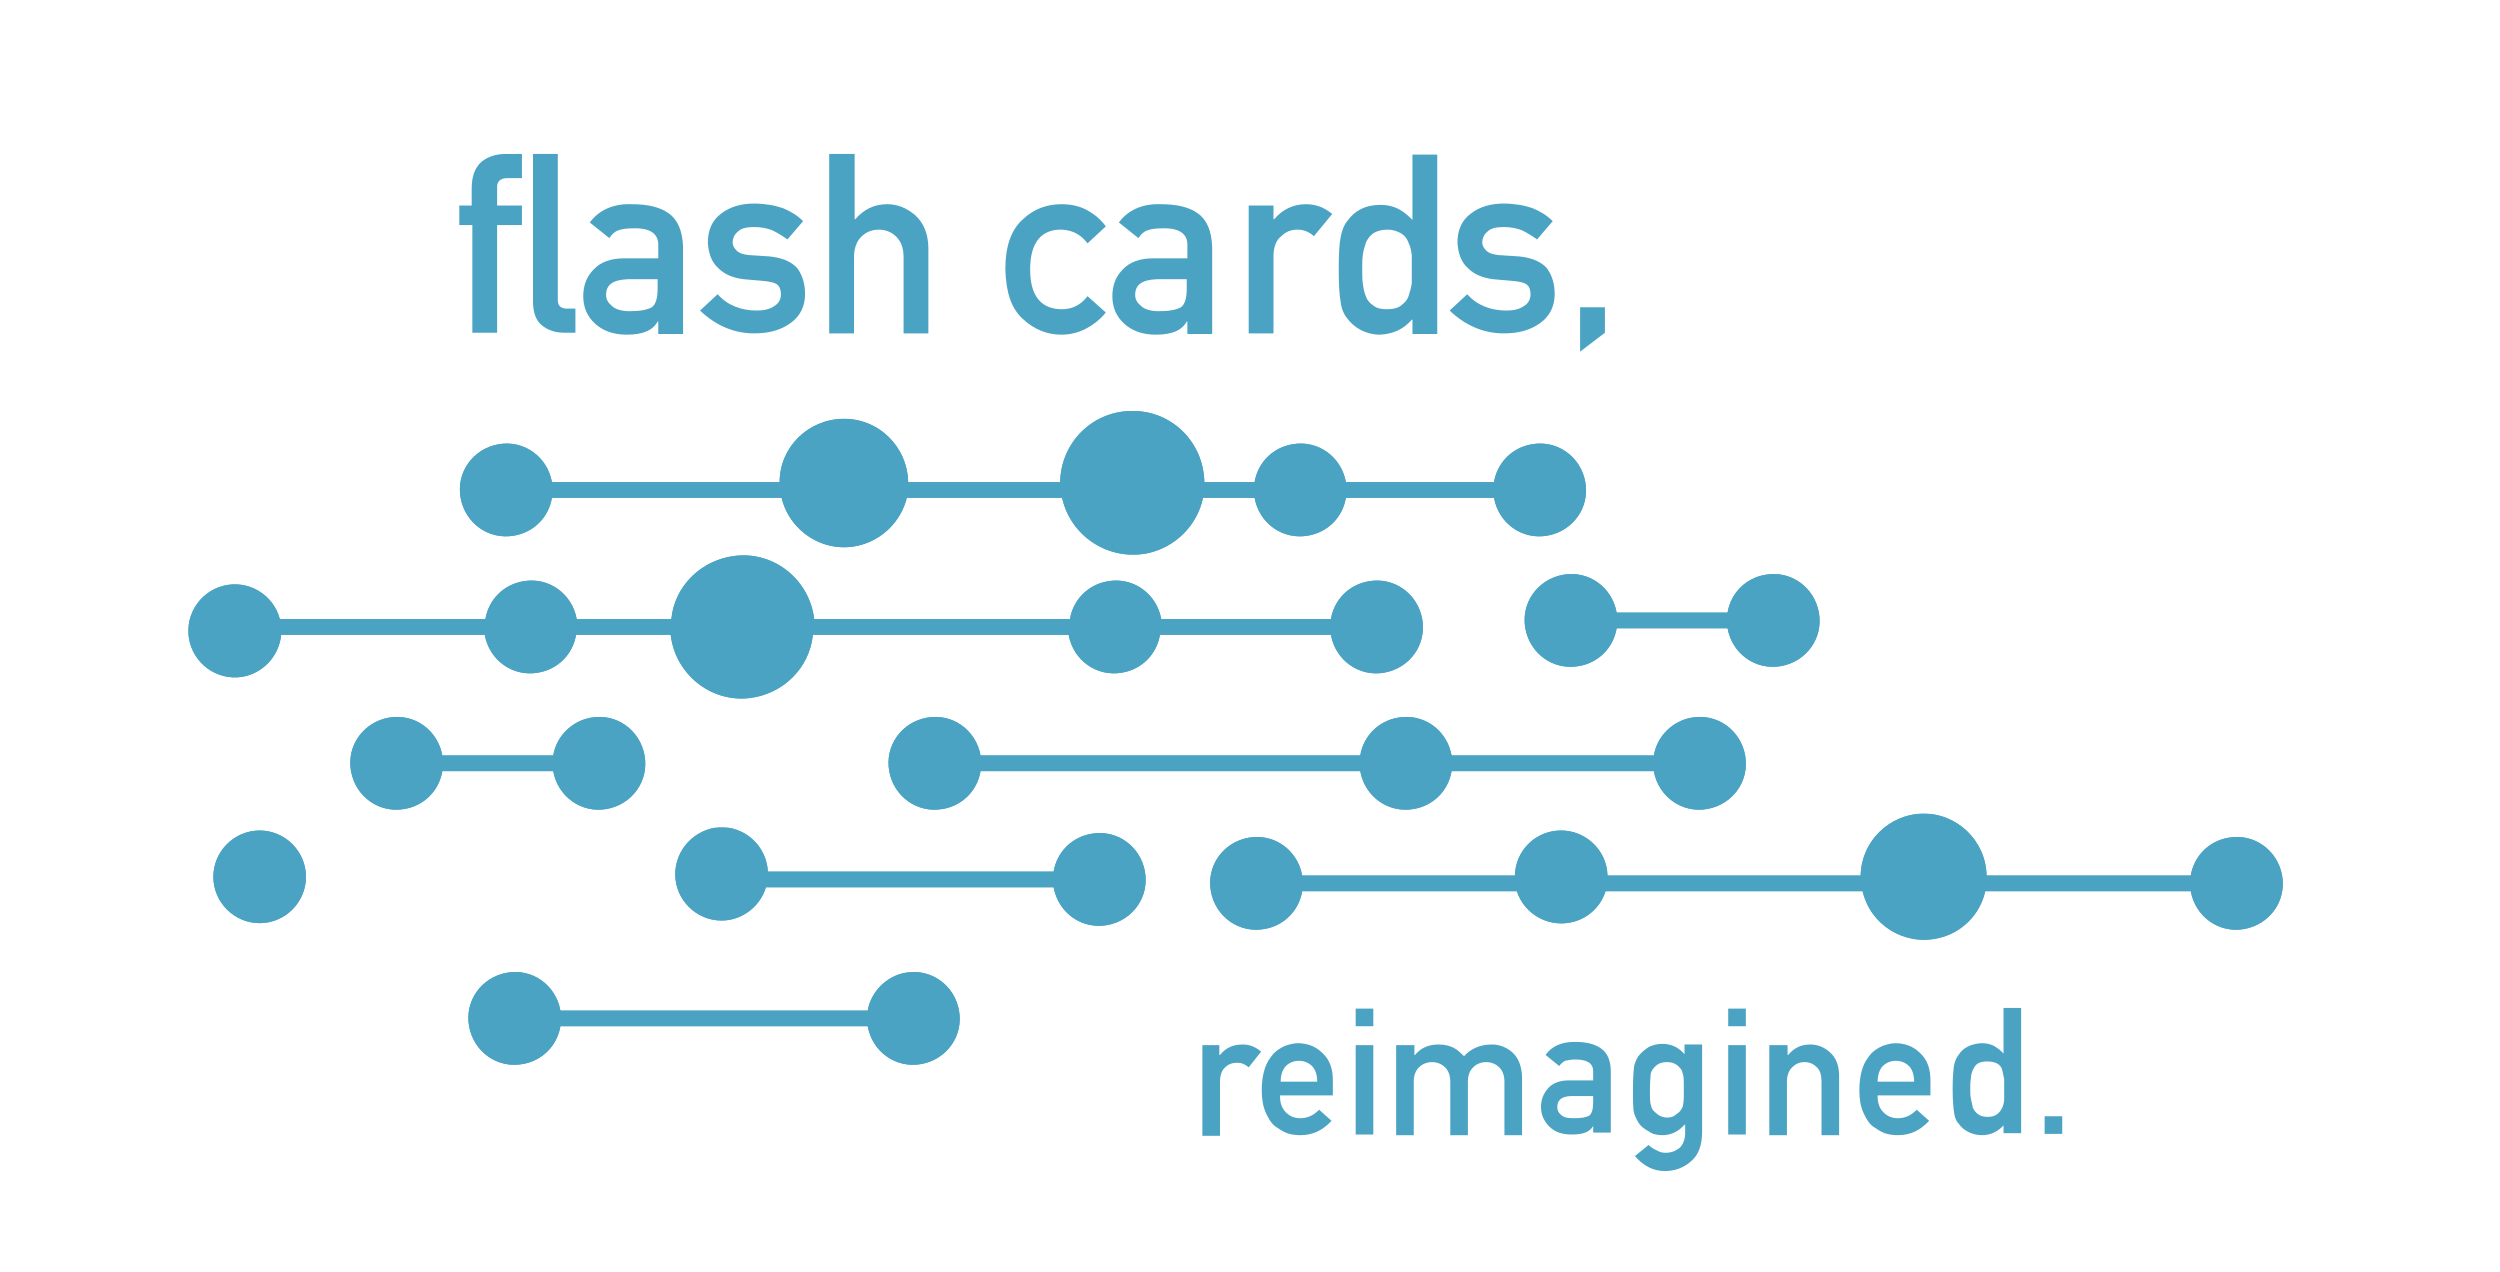 <?xml version="1.0" encoding="utf-8"?>
<!-- Generator: Adobe Illustrator 27.5.0, SVG Export Plug-In . SVG Version: 6.00 Build 0)  -->
<svg version="1.1" id="Layer_2_00000069365828698720195380000007255320081226354570_"
	 xmlns="http://www.w3.org/2000/svg" xmlns:xlink="http://www.w3.org/1999/xlink" x="0px" y="0px" viewBox="0 0 383.2 195"
	 style="enable-background:new 0 0 383.2 195;" xml:space="preserve">
<style type="text/css">
	.st0{fill:#4BA3C3;}
	.st1{clip-path:url(#SVGID_00000128480596184034102290000018008612662859066803_);}
	.st2{clip-path:url(#SVGID_00000163065605883516940360000008054292873007416242_);}
	.st3{clip-path:url(#SVGID_00000114075674159082672960000013058286362782778550_);}
	.st4{clip-path:url(#SVGID_00000021079202896603395760000002244518418152688299_);}
	.st5{clip-path:url(#SVGID_00000089541620397615937120000005605434440450658487_);}
	.st6{clip-path:url(#SVGID_00000139293556376695809350000010533291602956412820_);}
	.st7{clip-path:url(#SVGID_00000090981106349882399840000014925028754764006033_);}
	.st8{clip-path:url(#SVGID_00000106832644890590958890000003700441143189515649_);}
	.st9{enable-background:new    ;}
	.st10{clip-path:url(#SVGID_00000121281844930209924910000004190548620468943775_);}
</style>
<g id="Layer_1-2">
	<g id="Group_30">
		<path class="st0" d="M103.5,134c0,3.9,3.2,7.1,7.1,7.1c3.1,0,5.9-2.1,6.8-5.1h44.1c0.7,3.9,4.3,6.5,8.2,5.8
			c3.9-0.7,6.5-4.3,5.8-8.2s-4.3-6.5-8.2-5.8c-3,0.5-5.3,2.8-5.8,5.8h-43.8c-0.2-3.9-3.5-7-7.5-6.8
			C106.5,127.1,103.5,130.2,103.5,134"/>
		<g>
			<defs>
				<path id="SVGID_1_" d="M103.5,134c0,3.9,3.2,7.1,7.1,7.1c3.1,0,5.9-2.1,6.8-5.1h44.1c0.7,3.9,4.3,6.5,8.2,5.8
					c3.9-0.7,6.5-4.3,5.8-8.2s-4.3-6.5-8.2-5.8c-3,0.5-5.3,2.8-5.8,5.8h-43.8c-0.2-3.9-3.5-7-7.5-6.8
					C106.5,127.1,103.5,130.2,103.5,134"/>
			</defs>
			<clipPath id="SVGID_00000125589880345450028810000018081704537175687323_">
				<use xlink:href="#SVGID_1_"  style="overflow:visible;"/>
			</clipPath>
			<g style="clip-path:url(#SVGID_00000125589880345450028810000018081704537175687323_);">
				<g id="Group_29">
					<rect id="Rectangle_17" x="103.5" y="126.9" class="st0" width="72.2" height="15.1"/>
				</g>
			</g>
		</g>
	</g>
	<g id="Group_32">
		<path class="st0" d="M102.9,94.9H88.4c-0.7-3.9-4.3-6.5-8.2-5.8c-3,0.5-5.3,2.8-5.8,5.8H42.9c-1-3.8-4.9-6.1-8.7-5.1
			c-3.8,1-6.1,4.9-5.1,8.7c1,3.8,4.9,6.1,8.7,5.1c2.9-0.8,5-3.3,5.3-6.3h31.2c0.7,3.9,4.3,6.5,8.2,5.8c3-0.5,5.3-2.8,5.8-5.8h14.5
			c0.7,6,6.1,10.4,12.1,9.7c5.1-0.6,9.2-4.6,9.7-9.7h39.2c0.7,3.9,4.3,6.5,8.2,5.8c3-0.5,5.3-2.8,5.8-5.8h26.2
			c0.7,3.9,4.3,6.5,8.2,5.8c3.9-0.7,6.5-4.3,5.8-8.2c-0.7-3.9-4.3-6.5-8.2-5.8c-3,0.5-5.3,2.8-5.8,5.8H178c-0.7-3.9-4.3-6.5-8.2-5.8
			c-3,0.5-5.3,2.8-5.8,5.8h-39.2c-0.7-6-6.1-10.4-12.1-9.7C107.5,85.8,103.4,89.8,102.9,94.9"/>
		<g>
			<defs>
				<path id="SVGID_00000082337376648842635460000016112186364395228348_" d="M102.9,94.9H88.4c-0.7-3.9-4.3-6.5-8.2-5.8
					c-3,0.5-5.3,2.8-5.8,5.8H42.9c-1-3.8-4.9-6.1-8.7-5.1c-3.8,1-6.1,4.9-5.1,8.7c1,3.8,4.9,6.1,8.7,5.1c2.9-0.8,5-3.3,5.3-6.3h31.2
					c0.7,3.9,4.3,6.5,8.2,5.8c3-0.5,5.3-2.8,5.8-5.8h14.5c0.7,6,6.1,10.4,12.1,9.7c5.1-0.6,9.2-4.6,9.7-9.7h39.2
					c0.7,3.9,4.3,6.5,8.2,5.8c3-0.5,5.3-2.8,5.8-5.8h26.2c0.7,3.9,4.3,6.5,8.2,5.8c3.9-0.7,6.5-4.3,5.8-8.2
					c-0.7-3.9-4.3-6.5-8.2-5.8c-3,0.5-5.3,2.8-5.8,5.8H178c-0.7-3.9-4.3-6.5-8.2-5.8c-3,0.5-5.3,2.8-5.8,5.8h-39.2
					c-0.7-6-6.1-10.4-12.1-9.7C107.5,85.8,103.4,89.8,102.9,94.9"/>
			</defs>
			<clipPath id="SVGID_00000167377778857398469870000012192541353877646759_">
				<use xlink:href="#SVGID_00000082337376648842635460000016112186364395228348_"  style="overflow:visible;"/>
			</clipPath>
			<g style="clip-path:url(#SVGID_00000167377778857398469870000012192541353877646759_);">
				<g id="Group_31">
					<rect id="Rectangle_18" x="28.9" y="85.1" class="st0" width="189.4" height="22"/>
				</g>
			</g>
		</g>
	</g>
	<g id="Group_34">
		<path class="st0" d="M285.2,134.2h-38.8c-0.1-3.9-3.4-7-7.3-6.9c-3.8,0.1-6.8,3.1-6.9,6.9h-32.6c-0.7-3.9-4.3-6.5-8.2-5.8
			c-3.9,0.7-6.5,4.3-5.8,8.2s4.3,6.5,8.2,5.8c3-0.5,5.3-2.8,5.8-5.8h32.9c1.2,3.7,5.2,5.8,9,4.6c2.2-0.7,3.9-2.4,4.6-4.6h39.4
			c1.2,5.2,6.4,8.4,11.6,7.2c3.6-0.8,6.4-3.6,7.2-7.2h31.5c0.7,3.9,4.3,6.5,8.2,5.8c3.9-0.7,6.5-4.3,5.8-8.2
			c-0.7-3.9-4.3-6.5-8.2-5.8c-3,0.5-5.3,2.8-5.8,5.8h-31.3c-0.1-5.3-4.5-9.6-9.9-9.5C289.5,124.9,285.3,129,285.2,134.2"/>
		<g>
			<defs>
				<path id="SVGID_00000009548289807139487840000001193928308698642587_" d="M285.2,134.2h-38.8c-0.1-3.9-3.4-7-7.3-6.9
					c-3.8,0.1-6.8,3.1-6.9,6.9h-32.6c-0.7-3.9-4.3-6.5-8.2-5.8c-3.9,0.7-6.5,4.3-5.8,8.2s4.3,6.5,8.2,5.8c3-0.5,5.3-2.8,5.8-5.8
					h32.9c1.2,3.7,5.2,5.8,9,4.6c2.2-0.7,3.9-2.4,4.6-4.6h39.4c1.2,5.2,6.4,8.4,11.6,7.2c3.6-0.8,6.4-3.6,7.2-7.2h31.5
					c0.7,3.9,4.3,6.5,8.2,5.8c3.9-0.7,6.5-4.3,5.8-8.2c-0.7-3.9-4.3-6.5-8.2-5.8c-3,0.5-5.3,2.8-5.8,5.8h-31.3
					c-0.1-5.3-4.5-9.6-9.9-9.5C289.5,124.9,285.3,129,285.2,134.2"/>
			</defs>
			<clipPath id="SVGID_00000166657759560935034620000003707586962728647066_">
				<use xlink:href="#SVGID_00000009548289807139487840000001193928308698642587_"  style="overflow:visible;"/>
			</clipPath>
			<g style="clip-path:url(#SVGID_00000166657759560935034620000003707586962728647066_);">
				<g id="Group_33">
					<rect id="Rectangle_19" x="185.4" y="124.8" class="st0" width="164.5" height="19.3"/>
				</g>
			</g>
		</g>
	</g>
	<g id="Group_36">
		<path class="st0" d="M133,154.9H85.9c-0.7-3.9-4.3-6.5-8.2-5.8s-6.5,4.3-5.8,8.2c0.7,3.9,4.3,6.5,8.2,5.8c3-0.5,5.3-2.8,5.8-5.8
			H133c0.7,3.9,4.3,6.5,8.2,5.8c3.9-0.7,6.5-4.3,5.8-8.2c-0.7-3.9-4.3-6.5-8.2-5.8C135.9,149.6,133.5,152,133,154.9"/>
		<g>
			<defs>
				<path id="SVGID_00000144322983374384209530000009508773925357126531_" d="M133,154.9H85.9c-0.7-3.9-4.3-6.5-8.2-5.8
					s-6.5,4.3-5.8,8.2c0.7,3.9,4.3,6.5,8.2,5.8c3-0.5,5.3-2.8,5.8-5.8H133c0.7,3.9,4.3,6.5,8.2,5.8c3.9-0.7,6.5-4.3,5.8-8.2
					c-0.7-3.9-4.3-6.5-8.2-5.8C135.9,149.6,133.5,152,133,154.9"/>
			</defs>
			<clipPath id="SVGID_00000025439481725058612300000016965738239675044780_">
				<use xlink:href="#SVGID_00000144322983374384209530000009508773925357126531_"  style="overflow:visible;"/>
			</clipPath>
			<g style="clip-path:url(#SVGID_00000025439481725058612300000016965738239675044780_);">
				<g id="Group_35">
					<rect id="Rectangle_20" x="71.8" y="149" class="st0" width="75.4" height="14.3"/>
				</g>
			</g>
		</g>
	</g>
	<g id="Group_38">
		<path class="st0" d="M84.8,115.8h-17c-0.7-3.9-4.3-6.5-8.2-5.8s-6.5,4.3-5.8,8.2c0.7,3.9,4.3,6.5,8.2,5.8c3-0.5,5.3-2.8,5.8-5.8
			h17c0.7,3.9,4.3,6.5,8.2,5.8c3.9-0.7,6.5-4.3,5.8-8.2c-0.7-3.9-4.3-6.5-8.2-5.8C87.7,110.5,85.3,112.8,84.8,115.8"/>
		<g>
			<defs>
				<path id="SVGID_00000114796201201607374770000001595573950439411626_" d="M84.8,115.8h-17c-0.7-3.9-4.3-6.5-8.2-5.8
					s-6.5,4.3-5.8,8.2c0.7,3.9,4.3,6.5,8.2,5.8c3-0.5,5.3-2.8,5.8-5.8h17c0.7,3.9,4.3,6.5,8.2,5.8c3.9-0.7,6.5-4.3,5.8-8.2
					c-0.7-3.9-4.3-6.5-8.2-5.8C87.7,110.5,85.3,112.8,84.8,115.8"/>
			</defs>
			<clipPath id="SVGID_00000152980699773357171470000012955712831924380814_">
				<use xlink:href="#SVGID_00000114796201201607374770000001595573950439411626_"  style="overflow:visible;"/>
			</clipPath>
			<g style="clip-path:url(#SVGID_00000152980699773357171470000012955712831924380814_);">
				<g id="Group_37">
					<rect id="Rectangle_21" x="53.7" y="109.9" class="st0" width="45.3" height="14.3"/>
				</g>
			</g>
		</g>
	</g>
	<g id="Group_40">
		<path class="st0" d="M253.5,115.8h-31c-0.7-3.9-4.3-6.5-8.2-5.8c-3,0.5-5.3,2.8-5.8,5.8h-58.2c-0.7-3.9-4.3-6.5-8.2-5.8
			s-6.5,4.3-5.8,8.2c0.7,3.9,4.3,6.5,8.2,5.8c3-0.5,5.3-2.8,5.8-5.8h58.2c0.7,3.9,4.3,6.5,8.2,5.8c3-0.5,5.3-2.8,5.8-5.8h31
			c0.7,3.9,4.3,6.5,8.2,5.8c3.9-0.7,6.5-4.3,5.8-8.2c-0.7-3.9-4.3-6.5-8.2-5.8C256.4,110.5,254,112.8,253.5,115.8"/>
		<g>
			<defs>
				<path id="SVGID_00000059292752574571957930000001159484980330238398_" d="M253.5,115.8h-31c-0.7-3.9-4.3-6.5-8.2-5.8
					c-3,0.5-5.3,2.8-5.8,5.8h-58.2c-0.7-3.9-4.3-6.5-8.2-5.8s-6.5,4.3-5.8,8.2c0.7,3.9,4.3,6.5,8.2,5.8c3-0.5,5.3-2.8,5.8-5.8h58.2
					c0.7,3.9,4.3,6.5,8.2,5.8c3-0.5,5.3-2.8,5.8-5.8h31c0.7,3.9,4.3,6.5,8.2,5.8c3.9-0.7,6.5-4.3,5.8-8.2c-0.7-3.9-4.3-6.5-8.2-5.8
					C256.4,110.5,254,112.8,253.5,115.8"/>
			</defs>
			<clipPath id="SVGID_00000104691524217465299210000011538883244411709319_">
				<use xlink:href="#SVGID_00000059292752574571957930000001159484980330238398_"  style="overflow:visible;"/>
			</clipPath>
			<g style="clip-path:url(#SVGID_00000104691524217465299210000011538883244411709319_);">
				<g id="Group_39">
					<rect id="Rectangle_22" x="136.1" y="109.9" class="st0" width="131.6" height="14.3"/>
				</g>
			</g>
		</g>
	</g>
	<g id="Group_42">
		<path class="st0" d="M162.5,73.9h-23.3c-0.1-5.4-4.5-9.8-10-9.7c-5.4,0.1-9.7,4.4-9.7,9.7H84.6c-0.7-3.9-4.3-6.5-8.2-5.8
			c-3.9,0.7-6.5,4.3-5.8,8.2c0.7,3.9,4.3,6.5,8.2,5.8c3-0.5,5.3-2.8,5.8-5.8h35.2c1.3,5.3,6.6,8.6,11.9,7.3c3.6-0.9,6.4-3.7,7.3-7.3
			h23.8c1.3,5.9,7.1,9.7,13.1,8.5c4.2-0.9,7.6-4.2,8.5-8.5h7.9c0.7,3.9,4.3,6.5,8.2,5.8c3-0.5,5.3-2.8,5.8-5.8H229
			c0.7,3.9,4.3,6.5,8.2,5.8s6.5-4.3,5.8-8.2c-0.7-3.9-4.3-6.5-8.2-5.8c-3,0.5-5.3,2.8-5.8,5.8h-22.7c-0.7-3.9-4.3-6.5-8.2-5.8
			c-3,0.5-5.3,2.8-5.8,5.8h-7.7c-0.1-6.1-5-11-11.1-10.9C167.4,63,162.6,67.9,162.5,73.9"/>
		<g>
			<defs>
				<path id="SVGID_00000183215308927005653180000009481828330874846860_" d="M162.5,73.9h-23.3c-0.1-5.4-4.5-9.8-10-9.7
					c-5.4,0.1-9.7,4.4-9.7,9.7H84.6c-0.7-3.9-4.3-6.5-8.2-5.8c-3.9,0.7-6.5,4.3-5.8,8.2c0.7,3.9,4.3,6.5,8.2,5.8
					c3-0.5,5.3-2.8,5.8-5.8h35.2c1.3,5.3,6.6,8.6,11.9,7.3c3.6-0.9,6.4-3.7,7.3-7.3h23.8c1.3,5.9,7.1,9.7,13.1,8.5
					c4.2-0.9,7.6-4.2,8.5-8.5h7.9c0.7,3.9,4.3,6.5,8.2,5.8c3-0.5,5.3-2.8,5.8-5.8H229c0.7,3.9,4.3,6.5,8.2,5.8s6.5-4.3,5.8-8.2
					c-0.7-3.9-4.3-6.5-8.2-5.8c-3,0.5-5.3,2.8-5.8,5.8h-22.7c-0.7-3.9-4.3-6.5-8.2-5.8c-3,0.5-5.3,2.8-5.8,5.8h-7.7
					c-0.1-6.1-5-11-11.1-10.9C167.4,63,162.6,67.9,162.5,73.9"/>
			</defs>
			<clipPath id="SVGID_00000089564997650404951500000017780155946391708057_">
				<use xlink:href="#SVGID_00000183215308927005653180000009481828330874846860_"  style="overflow:visible;"/>
			</clipPath>
			<g style="clip-path:url(#SVGID_00000089564997650404951500000017780155946391708057_);">
				<g id="Group_41">
					<rect id="Rectangle_23" x="70.5" y="63" class="st0" width="172.7" height="22"/>
				</g>
			</g>
		</g>
	</g>
	<g id="Group_44">
		<path class="st0" d="M32.7,134.4c0,3.9,3.2,7.1,7.1,7.1s7.1-3.2,7.1-7.1c0-3.9-3.2-7.1-7.1-7.1S32.7,130.5,32.7,134.4L32.7,134.4"
			/>
		<g>
			<defs>
				<path id="SVGID_00000047764175807866289610000009384416531852085151_" d="M32.7,134.4c0,3.9,3.2,7.1,7.1,7.1s7.1-3.2,7.1-7.1
					c0-3.9-3.2-7.1-7.1-7.1S32.7,130.5,32.7,134.4L32.7,134.4"/>
			</defs>
			<clipPath id="SVGID_00000168078015800892627560000004432766071315558820_">
				<use xlink:href="#SVGID_00000047764175807866289610000009384416531852085151_"  style="overflow:visible;"/>
			</clipPath>
			<g style="clip-path:url(#SVGID_00000168078015800892627560000004432766071315558820_);">
				<g id="Group_43">
					<rect id="Rectangle_24" x="32.7" y="127.3" class="st0" width="14.3" height="14.3"/>
				</g>
			</g>
		</g>
	</g>
	<g id="reimagined.">
		<g class="st9">
			<path class="st0" d="M184.2,160.2h2.7v1.5h0.1c0.9-1.1,2-1.6,3.5-1.6c1.1,0,2,0.4,2.8,1.1l-1.9,2.4c-0.6-0.5-1.1-0.7-1.8-0.7
				c-0.7,0-1.3,0.2-1.8,0.7c-0.5,0.4-0.8,1.2-0.8,2.2v8.3h-2.7V160.2z"/>
		</g>
		<g class="st9">
			<path class="st0" d="M196.2,168c0,1.1,0.3,1.9,0.9,2.5c0.6,0.6,1.3,0.9,2.2,0.9c1.1,0,2-0.4,2.9-1.3l1.9,1.7
				c-1.4,1.5-2.9,2.2-4.8,2.2c-0.7,0-1.4-0.1-2-0.3c-0.3-0.1-0.7-0.3-1-0.5c-0.3-0.2-0.6-0.4-0.9-0.6c-0.6-0.5-1-1.2-1.4-2.1
				c-0.4-0.9-0.6-2-0.6-3.4c0-1.4,0.2-2.5,0.5-3.4c0.3-0.9,0.8-1.6,1.3-2.2c0.5-0.5,1.1-0.9,1.8-1.2c0.6-0.2,1.3-0.4,1.9-0.4
				c1.5,0,2.8,0.5,3.8,1.5c1.1,1,1.6,2.4,1.6,4.2v2.3H196.2z M201.9,165.8c0-1.1-0.3-1.9-0.8-2.4c-0.5-0.5-1.2-0.8-2-0.8
				s-1.5,0.3-2,0.8c-0.5,0.5-0.8,1.4-0.8,2.4H201.9z"/>
			<path class="st0" d="M207.8,154.6h2.7v2.7h-2.7V154.6z M207.8,160.2h2.7v13.7h-2.7V160.2z"/>
			<path class="st0" d="M214.1,160.2h2.7v1.5h0.1c0.9-1.1,2.1-1.6,3.6-1.6c1,0,1.7,0.2,2.3,0.5c0.6,0.3,1.1,0.8,1.6,1.3
				c1.1-1.2,2.5-1.8,4.3-1.8c1.1,0,2.2,0.4,3.1,1.2c0.9,0.8,1.4,2,1.5,3.6v9.1h-2.7v-8.2c0-1-0.3-1.7-0.8-2.2
				c-0.5-0.5-1.2-0.8-2-0.8s-1.5,0.3-2,0.8c-0.5,0.5-0.8,1.2-0.8,2.2v8.2h-2.7v-8.2c0-1-0.3-1.7-0.8-2.2c-0.5-0.5-1.2-0.8-2-0.8
				c-0.8,0-1.5,0.3-2,0.8c-0.5,0.5-0.8,1.2-0.8,2.2v8.2h-2.7V160.2z"/>
			<path class="st0" d="M244.2,172.6L244.2,172.6c-0.3,0.5-0.7,0.8-1.2,1c-0.5,0.2-1.2,0.3-2.1,0.3c-1.5,0-2.6-0.4-3.4-1.2
				c-0.8-0.8-1.3-1.8-1.3-3c0-1.2,0.4-2.1,1.1-2.9c0.7-0.8,1.8-1.2,3.2-1.2h3.7v-1.4c0-1.2-0.9-1.8-2.7-1.8c-0.7,0-1.2,0.1-1.6,0.2
				c-0.4,0.2-0.7,0.5-0.9,0.8l-2.1-1.7c1-1.4,2.5-2,4.5-2c1.7,0,3,0.3,4,1c1,0.7,1.5,1.9,1.5,3.5v9.4h-2.7V172.6z M244.2,168H241
				c-1.6,0-2.3,0.6-2.3,1.7c0,0.5,0.2,0.9,0.6,1.2c0.4,0.4,1,0.5,1.9,0.5c1.1,0,1.9-0.1,2.4-0.4c0.4-0.3,0.6-1,0.6-2V168z"/>
			<path class="st0" d="M258.2,172.4c-0.9,1-2,1.6-3.4,1.6c-0.9,0-1.6-0.2-2.1-0.6c-0.6-0.3-1.1-0.7-1.4-1.1c-0.3-0.4-0.6-1-0.8-1.6
				c-0.2-0.6-0.2-1.9-0.2-3.7c0-1.8,0.1-3.1,0.2-3.7c0.2-0.6,0.4-1.2,0.8-1.6c0.3-0.4,0.8-0.8,1.4-1.2c0.6-0.3,1.3-0.5,2.1-0.5
				c1.3,0,2.5,0.5,3.4,1.6v-1.5h2.7v13.4c0,2.1-0.6,3.6-1.7,4.5c-1.1,1-2.5,1.5-4,1.5c-1.8,0-3.3-0.8-4.6-2.3l2.1-1.7
				c0.3,0.3,0.7,0.6,1.2,0.8c0.5,0.3,0.9,0.4,1.4,0.4c0.9,0,1.6-0.3,2.2-0.8c0.5-0.5,0.8-1.3,0.8-2.2V172.4z M252.9,167
				c0,1,0,1.8,0.1,2.2c0.1,0.4,0.2,0.8,0.4,1c0.2,0.2,0.5,0.5,0.8,0.7c0.3,0.2,0.8,0.4,1.3,0.4c0.5,0,1-0.1,1.3-0.4
				c0.3-0.2,0.6-0.4,0.8-0.7c0.2-0.3,0.4-0.6,0.4-1c0.1-0.4,0.1-1.1,0.1-2.2c0-1.1,0-1.8-0.1-2.2c-0.1-0.4-0.2-0.8-0.4-1
				c-0.2-0.2-0.4-0.5-0.8-0.7c-0.3-0.2-0.8-0.3-1.3-0.3c-0.5,0-1,0.1-1.3,0.3c-0.4,0.2-0.6,0.5-0.8,0.7c-0.2,0.3-0.4,0.6-0.4,1
				C253,165.2,252.9,165.9,252.9,167z"/>
			<path class="st0" d="M264.9,154.6h2.7v2.7h-2.7V154.6z M264.9,160.2h2.7v13.7h-2.7V160.2z"/>
			<path class="st0" d="M271.3,160.2h2.7v1.5h0.1c0.9-1.1,2-1.6,3.4-1.6c1.1,0,2.1,0.4,3,1.2c0.9,0.8,1.4,2,1.4,3.6v9.1h-2.7v-8.2
				c0-1-0.2-1.7-0.7-2.2c-0.5-0.5-1.1-0.8-1.9-0.8c-0.8,0-1.4,0.3-1.9,0.8c-0.5,0.5-0.8,1.2-0.8,2.2v8.2h-2.7V160.2z"/>
			<path class="st0" d="M287.8,168c0,1.1,0.3,1.9,0.9,2.5c0.6,0.6,1.3,0.9,2.2,0.9c1.1,0,2-0.4,2.9-1.3l1.9,1.7
				c-1.4,1.5-2.9,2.2-4.8,2.2c-0.7,0-1.4-0.1-2-0.3c-0.3-0.1-0.7-0.3-1-0.5c-0.3-0.2-0.6-0.4-0.9-0.6c-0.6-0.5-1-1.2-1.4-2.1
				c-0.4-0.9-0.6-2-0.6-3.4c0-1.4,0.2-2.5,0.5-3.4c0.3-0.9,0.8-1.6,1.3-2.2c0.5-0.5,1.1-0.9,1.8-1.2c0.6-0.2,1.3-0.4,1.9-0.4
				c1.5,0,2.8,0.5,3.8,1.5c1.1,1,1.6,2.4,1.6,4.2v2.3H287.8z M293.4,165.8c0-1.1-0.3-1.9-0.8-2.4c-0.5-0.5-1.2-0.8-2-0.8
				s-1.5,0.3-2,0.8c-0.5,0.5-0.8,1.4-0.8,2.4H293.4z"/>
			<path class="st0" d="M307.2,172.4c-0.9,1-2,1.6-3.4,1.6c-0.8,0-1.5-0.2-2.1-0.5c-0.6-0.3-1.1-0.7-1.5-1.3c-0.4-0.4-0.6-1-0.7-1.8
				c-0.1-0.7-0.2-1.9-0.2-3.5c0-1.6,0.1-2.8,0.2-3.5c0.1-0.7,0.4-1.3,0.7-1.7c0.7-1.1,1.9-1.7,3.5-1.8c0.7,0,1.3,0.1,1.9,0.4
				c0.5,0.3,1.1,0.7,1.5,1.2v-7h2.7v19.2h-2.7V172.4z M304.6,162.7c-0.6,0-1.1,0.1-1.4,0.3c-0.4,0.2-0.6,0.6-0.8,1
				c-0.2,0.4-0.3,0.9-0.3,1.3c-0.1,0.5-0.1,1.1-0.1,1.6c0,0.5,0,1,0.1,1.5c0.1,0.5,0.2,1,0.3,1.4c0.2,0.4,0.4,0.7,0.8,1
				c0.3,0.2,0.8,0.4,1.4,0.4c0.6,0,1.1-0.1,1.5-0.4c0.4-0.3,0.6-0.6,0.8-1c0.2-0.4,0.3-0.9,0.3-1.4c0-0.5,0-1,0-1.5c0-0.5,0-1,0-1.5
				c-0.1-0.5-0.2-0.9-0.3-1.4c-0.1-0.4-0.4-0.8-0.8-1S305.2,162.7,304.6,162.7z"/>
			<path class="st0" d="M313.4,171.1h2.7v2.7h-2.7V171.1z"/>
		</g>
	</g>
	<g id="Group_48">
		<path class="st0" d="M264.8,93.9h-17c-0.7-3.9-4.3-6.5-8.2-5.8c-3.9,0.7-6.5,4.3-5.8,8.2c0.7,3.9,4.3,6.5,8.2,5.8
			c3-0.5,5.3-2.8,5.8-5.8h17c0.7,3.9,4.3,6.5,8.2,5.8c3.9-0.7,6.5-4.3,5.8-8.2c-0.7-3.9-4.3-6.5-8.2-5.8
			C267.6,88.6,265.3,90.9,264.8,93.9"/>
		<g>
			<defs>
				<path id="SVGID_00000142856340221897671110000014242850800411916160_" d="M264.8,93.9h-17c-0.7-3.9-4.3-6.5-8.2-5.8
					c-3.9,0.7-6.5,4.3-5.8,8.2c0.7,3.9,4.3,6.5,8.2,5.8c3-0.5,5.3-2.8,5.8-5.8h17c0.7,3.9,4.3,6.5,8.2,5.8c3.9-0.7,6.5-4.3,5.8-8.2
					c-0.7-3.9-4.3-6.5-8.2-5.8C267.6,88.6,265.3,90.9,264.8,93.9"/>
			</defs>
			<clipPath id="SVGID_00000168094592105411856100000014600713057409550728_">
				<use xlink:href="#SVGID_00000142856340221897671110000014242850800411916160_"  style="overflow:visible;"/>
			</clipPath>
			<g style="clip-path:url(#SVGID_00000168094592105411856100000014600713057409550728_);">
				<g id="Group_47">
					<rect id="Rectangle_26" x="233.7" y="87.9" class="st0" width="45.3" height="14.3"/>
				</g>
			</g>
		</g>
	</g>
	<g id="pomodoro_">
		<g class="st9">
			<path class="st0" d="M72.3,34.5h-1.9v-3h1.9v-2.6c0-1.9,0.5-3.2,1.5-4.1c1-0.8,2.2-1.2,3.7-1.2H80v3.7h-2.2
				c-1.1,0-1.7,0.5-1.6,1.6v2.6H80v3h-3.8v16.5h-3.8V34.5z"/>
			<path class="st0" d="M81.7,23.6h3.8V46c0,0.9,0.5,1.3,1.4,1.3h1.3v3.7h-1.7c-1.4,0-2.5-0.4-3.4-1.1c-0.9-0.7-1.4-1.9-1.4-3.7
				V23.6z"/>
			<path class="st0" d="M100.8,49.3L100.8,49.3c-0.4,0.7-1,1.2-1.7,1.5c-0.7,0.3-1.7,0.5-3,0.5c-2.1,0-3.7-0.6-4.9-1.7
				c-1.2-1.1-1.8-2.5-1.8-4.2c0-1.6,0.5-3,1.6-4.1c1-1.1,2.6-1.7,4.6-1.7h5.3v-2.1c0-1.7-1.3-2.6-3.9-2.5c-0.9,0-1.7,0.1-2.2,0.3
				c-0.6,0.2-1,0.6-1.4,1.2l-3-2.4c1.4-1.9,3.6-2.9,6.4-2.8c2.4,0,4.3,0.4,5.7,1.4c1.4,1,2.1,2.7,2.2,5.1v13.4h-3.8V49.3z
				 M100.8,42.8h-4.6c-2.2,0.1-3.3,0.8-3.3,2.4c0,0.7,0.3,1.2,0.9,1.7c0.5,0.5,1.5,0.8,2.7,0.8c1.6,0,2.7-0.2,3.4-0.6
				c0.6-0.4,0.9-1.4,0.9-2.8V42.8z"/>
			<path class="st0" d="M110,45.1c1.5,1.7,3.6,2.5,6,2.5c1.1,0,2-0.2,2.7-0.7c0.7-0.4,1-1.1,1-1.8c0-0.7-0.2-1.2-0.6-1.5
				c-0.4-0.3-1-0.4-1.7-0.5l-3.4-0.3c-1.6-0.2-2.9-0.7-3.9-1.7c-1-0.9-1.5-2.2-1.6-3.9c0-2,0.7-3.5,2.1-4.5c1.3-1,3-1.5,5-1.5
				c0.9,0,1.7,0.1,2.4,0.2c0.7,0.1,1.3,0.3,2,0.5c1.2,0.5,2.2,1.1,3.1,2l-2.4,2.8c-0.7-0.5-1.5-1-2.3-1.4c-0.8-0.3-1.7-0.5-2.8-0.5
				c-1.2,0-2,0.2-2.5,0.7c-0.5,0.4-0.8,1-0.8,1.7c0,0.4,0.2,0.8,0.6,1.2c0.4,0.4,1,0.6,1.9,0.7l3.1,0.2c2,0.2,3.4,0.8,4.3,1.8
				c0.8,1.1,1.2,2.4,1.2,4c0,1.9-0.8,3.4-2.2,4.4c-1.5,1.1-3.3,1.6-5.6,1.6c-3.1,0-5.9-1.2-8.3-3.5L110,45.1z"/>
			<path class="st0" d="M127.2,23.6h3.8v10h0.1c1.3-1.5,2.9-2.3,4.9-2.3c1.6,0,3,0.6,4.3,1.7c1.3,1.2,2,2.9,2,5.1v13h-3.8V39.4
				c0-1.4-0.4-2.4-1.1-3.1c-0.7-0.7-1.6-1.1-2.7-1.1c-1.1,0-2,0.4-2.7,1.1c-0.7,0.7-1.1,1.8-1.1,3.1v11.7h-3.8V23.6z"/>
			<path class="st0" d="M169.5,47.9c-0.8,1-1.8,1.8-2.9,2.4c-1.1,0.6-2.4,1-3.9,1c-2.2,0-4.2-0.8-5.9-2.4c-1.8-1.6-2.6-4.1-2.7-7.6
				c0-3.6,0.9-6.1,2.7-7.7c1.7-1.6,3.7-2.3,5.9-2.3c1.5,0,2.8,0.3,3.9,0.9c1.1,0.6,2.1,1.4,2.9,2.5l-2.8,2.6c-1-1.3-2.2-2-3.9-2.1
				c-3.2-0.1-4.9,2-4.9,6.1c0,4.1,1.7,6.1,4.9,6.1c1.6,0,2.9-0.7,3.9-2L169.5,47.9z"/>
			<path class="st0" d="M181.9,49.3L181.9,49.3c-0.4,0.7-1,1.2-1.7,1.5c-0.7,0.3-1.7,0.5-3,0.5c-2.1,0-3.7-0.6-4.9-1.7
				c-1.2-1.1-1.8-2.5-1.8-4.2c0-1.6,0.5-3,1.6-4.1c1-1.1,2.6-1.7,4.6-1.7h5.3v-2.1c0-1.7-1.3-2.6-3.9-2.5c-0.9,0-1.7,0.1-2.2,0.3
				c-0.6,0.2-1,0.6-1.4,1.2l-3-2.4c1.4-1.9,3.6-2.9,6.4-2.8c2.4,0,4.3,0.4,5.7,1.4c1.4,1,2.1,2.7,2.2,5.1v13.4h-3.8V49.3z
				 M181.9,42.8h-4.6c-2.2,0.1-3.3,0.8-3.3,2.4c0,0.7,0.3,1.2,0.9,1.7c0.5,0.5,1.5,0.8,2.7,0.8c1.6,0,2.7-0.2,3.4-0.6
				c0.6-0.4,0.9-1.4,0.9-2.8V42.8z"/>
		</g>
		<g class="st9">
			<path class="st0" d="M191.4,31.5h3.8v2.1h0.1c1.3-1.5,2.9-2.3,4.9-2.3c1.5,0,2.8,0.5,4,1.5l-2.8,3.4c-0.8-0.7-1.6-1-2.5-1
				c-1,0-1.8,0.3-2.5,1c-0.8,0.6-1.2,1.7-1.2,3.1v11.8h-3.8V31.5z"/>
		</g>
		<g class="st9">
			<path class="st0" d="M216.4,49c-1.3,1.5-2.9,2.2-4.9,2.3c-1.1,0-2.1-0.3-2.9-0.7c-0.9-0.5-1.6-1.1-2.1-1.8
				c-0.5-0.6-0.9-1.5-1-2.5c-0.2-1-0.3-2.7-0.3-5c0-2.4,0.1-4,0.3-5c0.2-1,0.5-1.8,1-2.4c1.1-1.6,2.8-2.5,5.1-2.5
				c1,0,1.9,0.2,2.7,0.6c0.8,0.4,1.5,1,2.2,1.7v-10h3.8v27.5h-3.8V49z M212.7,35.2c-0.9,0-1.6,0.2-2.1,0.5c-0.5,0.3-0.9,0.8-1.2,1.4
				c-0.2,0.6-0.4,1.2-0.5,1.9c-0.1,0.7-0.1,1.5-0.1,2.3c0,0.7,0,1.5,0.1,2.2c0.1,0.7,0.2,1.4,0.5,2c0.2,0.6,0.6,1,1.2,1.4
				c0.5,0.4,1.2,0.5,2.1,0.5s1.6-0.2,2.1-0.6c0.5-0.4,0.9-0.8,1.1-1.4c0.2-0.6,0.4-1.3,0.5-2c0-0.7,0-1.4,0-2.1c0-0.8,0-1.5,0-2.2
				c-0.1-0.7-0.2-1.3-0.5-1.9c-0.2-0.6-0.6-1.1-1.1-1.4S213.6,35.2,212.7,35.2z"/>
			<path class="st0" d="M224.9,45.1c1.5,1.7,3.6,2.5,6,2.5c1.1,0,2-0.2,2.7-0.7c0.7-0.4,1-1.1,1-1.8c0-0.7-0.2-1.2-0.6-1.5
				c-0.4-0.3-1-0.4-1.7-0.5l-3.4-0.3c-1.6-0.2-2.9-0.7-3.9-1.7c-1-0.9-1.5-2.2-1.6-3.9c0-2,0.7-3.5,2.1-4.5c1.3-1,3-1.5,5-1.5
				c0.9,0,1.7,0.1,2.4,0.2c0.7,0.1,1.3,0.3,2,0.5c1.2,0.5,2.2,1.1,3.1,2l-2.4,2.8c-0.7-0.5-1.5-1-2.3-1.4c-0.8-0.3-1.7-0.5-2.8-0.5
				c-1.2,0-2,0.2-2.5,0.7c-0.5,0.4-0.8,1-0.8,1.7c0,0.4,0.2,0.8,0.6,1.2c0.4,0.4,1,0.6,1.9,0.7l3.1,0.2c2,0.2,3.4,0.8,4.3,1.8
				c0.8,1.1,1.2,2.4,1.2,4c0,1.9-0.8,3.4-2.2,4.4c-1.5,1.1-3.3,1.6-5.6,1.6c-3.1,0-5.9-1.2-8.3-3.5L224.9,45.1z"/>
			<path class="st0" d="M242.2,47.1h3.8v3.9l-3.8,2.9V47.1z"/>
		</g>
	</g>
</g>
</svg>
